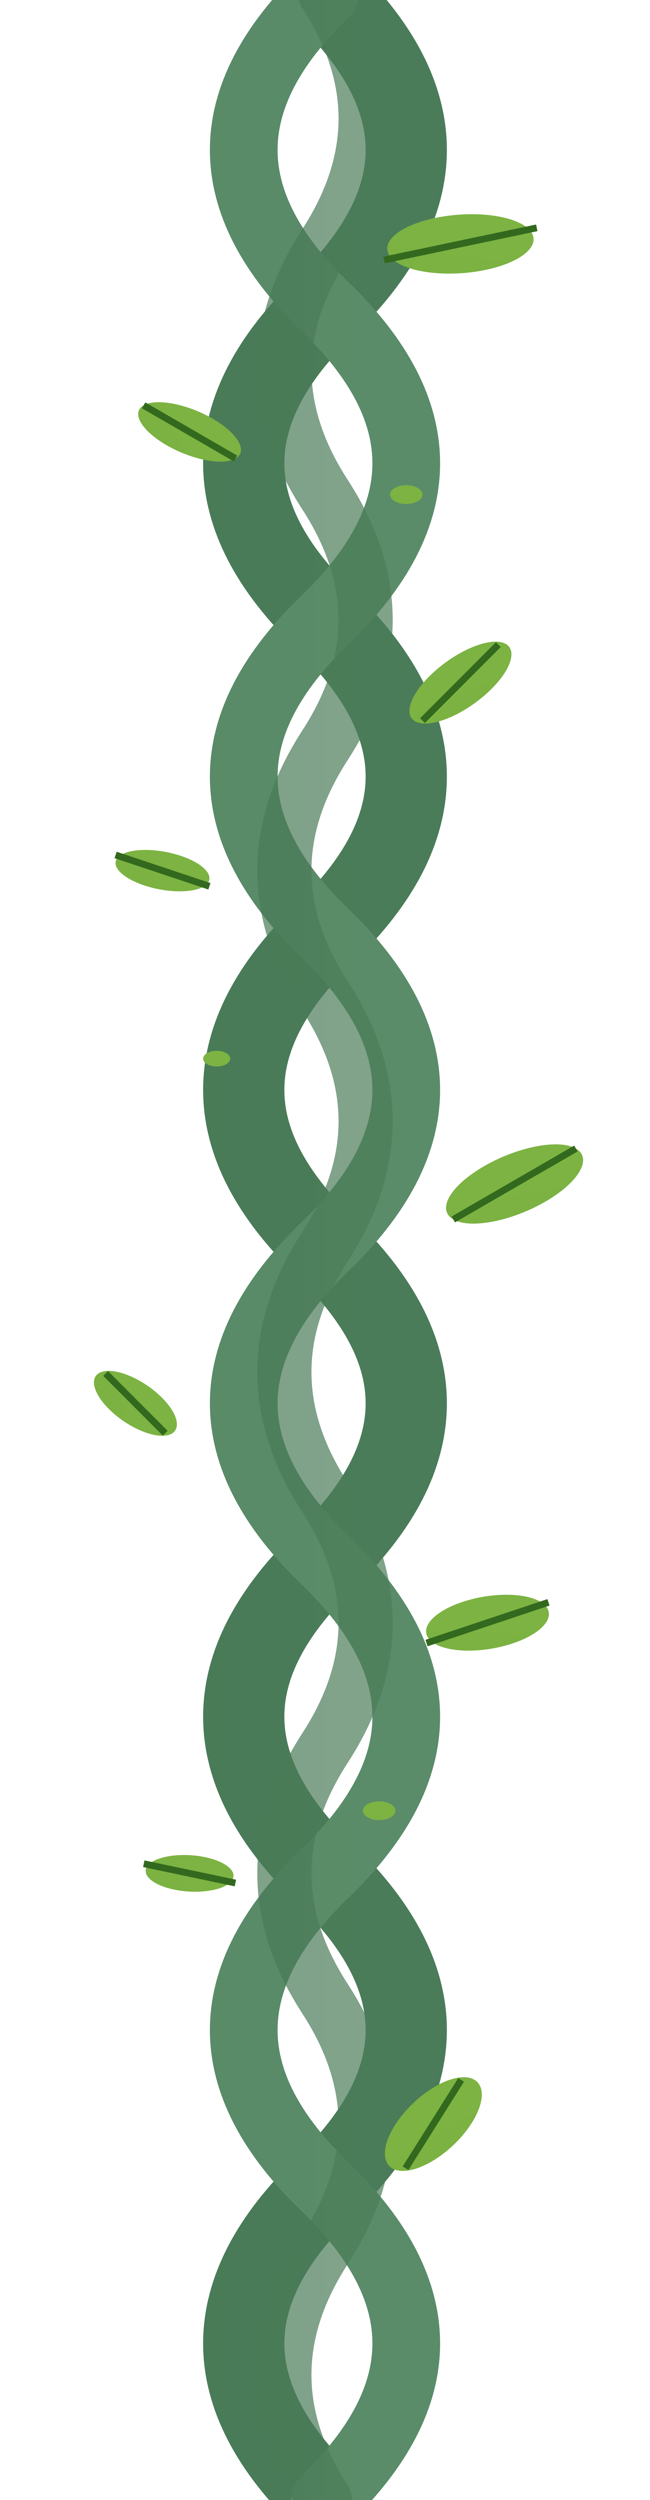 <svg width="96" height="369" viewBox="0 0 96 369" fill="none" xmlns="http://www.w3.org/2000/svg">
<g clip-path="url(#clip0_681_1103)" filter="url(#filter0_n_681_1103)">
<path d="M48 -1C64 14.417 64 29.833 48 45.25C32 60.667 32 76.083 48 91.5C64 106.917 64 122.333 48 137.75C32 153.167 32 168.583 48 184C64 199.417 64 214.833 48 230.25C32 245.667 32 261.083 48 276.5C64 291.917 64 307.333 48 322.75C32 338.167 32 353.583 48 369" stroke="url(#paint0_linear_681_1103)" stroke-width="12" stroke-linecap="round"/>
<path d="M48 -1C32 14.417 32 29.833 48 45.25C64 60.667 64 76.083 48 91.5C32 106.917 32 122.333 48 137.75C64 153.167 64 168.583 48 184C32 199.417 32 214.833 48 230.25C64 245.667 64 261.083 48 276.5C32 291.917 32 307.333 48 322.75C64 338.167 64 353.583 48 369" stroke="url(#paint1_linear_681_1103)" stroke-width="10" stroke-linecap="round"/>
<path opacity="0.7" d="M48 -1C56 11.333 56 23.667 48 36C40 48.333 40 60.667 48 73C56 85.333 56 97.667 48 110C40 122.333 40 134.667 48 147C56 159.333 56 171.667 48 184C40 196.333 40 208.667 48 221C56 233.333 56 245.667 48 258C40 270.333 40 282.667 48 295C56 307.333 56 319.667 48 332C40 344.333 40 356.667 48 369" stroke="url(#paint2_linear_681_1103)" stroke-width="8" stroke-linecap="round"/>
<path d="M57.658 37.899C59.383 40.081 65.412 40.999 71.123 39.951C76.835 38.902 80.067 36.283 78.342 34.101C76.617 31.919 70.588 31.001 64.876 32.049C59.165 33.098 55.933 35.717 57.658 37.899Z" fill="url(#paint3_linear_681_1103)"/>
<path d="M79.276 33.627L56.724 38.373" stroke="#33691E"/>
<path d="M21.212 59.826C19.337 60.909 20.857 63.545 24.606 65.712C28.355 67.88 32.914 68.758 34.788 67.675C36.663 66.591 35.143 63.955 31.394 61.788C27.645 59.62 23.087 58.742 21.212 59.826Z" fill="url(#paint4_linear_681_1103)"/>
<path d="M34.788 67.674L21.212 59.825" stroke="#33691E"/>
<path d="M61.73 106.647C64.038 107.381 68.717 105.336 72.18 102.079C75.643 98.823 76.579 95.587 74.271 94.853C71.963 94.119 67.284 96.164 63.821 99.421C60.358 102.678 59.422 105.913 61.73 106.647Z" fill="url(#paint5_linear_681_1103)"/>
<path d="M73.6 95.143L62.4 106.358" stroke="#33691E"/>
<path d="M17.508 126.453C16.162 127.706 17.979 129.638 21.564 130.768C25.15 131.899 29.147 131.799 30.492 130.546C31.838 129.293 30.021 127.361 26.436 126.231C22.85 125.101 18.853 125.2 17.508 126.453Z" fill="url(#paint6_linear_681_1103)"/>
<path d="M30.928 130.812L17.072 126.188" stroke="#33691E"/>
<path d="M66.949 179.982C69.448 181.427 75.527 180.256 80.525 177.366C85.524 174.476 87.55 170.962 85.051 169.517C82.552 168.072 76.473 169.244 71.474 172.133C66.476 175.023 64.45 178.537 66.949 179.982Z" fill="url(#paint7_linear_681_1103)"/>
<path d="M85.051 169.517L66.949 179.982" stroke="#33691E"/>
<path d="M15.045 202.475C13.056 203.107 13.662 205.701 16.398 208.268C19.135 210.836 22.966 212.406 24.955 211.775C26.944 211.143 26.339 208.549 23.602 205.981C20.866 203.413 17.035 201.843 15.045 202.475Z" fill="url(#paint8_linear_681_1103)"/>
<path d="M24.4 211.531L15.6 202.719" stroke="#33691E"/>
<path d="M63.592 242.149C65.468 243.895 70.754 244.125 75.398 242.662C80.042 241.199 82.286 238.598 80.409 236.852C78.532 235.106 73.246 234.876 68.602 236.339C63.958 237.802 61.715 240.403 63.592 242.149Z" fill="url(#paint9_linear_681_1103)"/>
<path d="M81.007 236.494L62.993 242.507" stroke="#33691E"/>
<path d="M21.813 275.364C20.738 276.723 22.636 278.333 26.053 278.96C29.47 279.588 33.112 278.995 34.187 277.636C35.262 276.277 33.364 274.666 29.947 274.039C26.53 273.411 22.888 274.005 21.813 275.364Z" fill="url(#paint10_linear_681_1103)"/>
<path d="M34.766 277.923L21.235 275.076" stroke="#33691E"/>
<path d="M58.793 320.352C61.505 320.867 66.035 318.217 68.911 314.433C71.787 310.649 71.919 307.163 69.207 306.648C66.494 306.133 61.964 308.784 59.089 312.568C56.213 316.352 56.08 319.837 58.793 320.352Z" fill="url(#paint11_linear_681_1103)"/>
<path d="M68.104 306.981L59.895 320.019" stroke="#33691E"/>
<path d="M57.6 73C57.6 73.766 58.674 74.387 60 74.387C61.325 74.387 62.4 73.766 62.4 73C62.4 72.234 61.325 71.612 60 71.612C58.674 71.612 57.6 72.234 57.6 73Z" fill="#7CB342"/>
<path d="M30 156.25C30 156.889 30.895 157.406 32 157.406C33.105 157.406 34 156.889 34 156.25C34 155.611 33.105 155.094 32 155.094C30.895 155.094 30 155.611 30 156.25Z" fill="#7CB342"/>
<path d="M53.6 267.25C53.6 268.016 54.674 268.637 56 268.637C57.325 268.637 58.4 268.016 58.4 267.25C58.4 266.484 57.325 265.862 56 265.862C54.674 265.862 53.6 266.484 53.6 267.25Z" fill="#7CB342"/>
</g>
<defs>
<filter id="filter0_n_681_1103" x="0" y="-1" width="96" height="370" filterUnits="userSpaceOnUse" color-interpolation-filters="sRGB">
<feFlood flood-opacity="0" result="BackgroundImageFix"/>
<feBlend mode="normal" in="SourceGraphic" in2="BackgroundImageFix" result="shape"/>
<feTurbulence type="fractalNoise" baseFrequency="1.25 1.25" stitchTiles="stitch" numOctaves="3" result="noise" seed="8287" />
<feColorMatrix in="noise" type="luminanceToAlpha" result="alphaNoise" />
<feComponentTransfer in="alphaNoise" result="coloredNoise1">
<feFuncA type="discrete" tableValues="1 1 1 1 1 1 1 1 1 1 1 1 1 1 1 1 1 1 1 1 1 1 1 1 1 1 1 1 1 1 1 1 1 1 1 1 1 1 1 1 1 1 1 1 1 1 1 1 1 1 1 0 0 0 0 0 0 0 0 0 0 0 0 0 0 0 0 0 0 0 0 0 0 0 0 0 0 0 0 0 0 0 0 0 0 0 0 0 0 0 0 0 0 0 0 0 0 0 0 0 "/>
</feComponentTransfer>
<feComposite operator="in" in2="shape" in="coloredNoise1" result="noise1Clipped" />
<feFlood flood-color="rgba(0, 0, 0, 0.25)" result="color1Flood" />
<feComposite operator="in" in2="noise1Clipped" in="color1Flood" result="color1" />
<feMerge result="effect1_noise_681_1103">
<feMergeNode in="shape" />
<feMergeNode in="color1" />
</feMerge>
</filter>
<linearGradient id="paint0_linear_681_1103" x1="60" y1="-1" x2="-2340" y2="-1" gradientUnits="userSpaceOnUse">
<stop stop-color="#4A7C59"/>
<stop offset="0.5" stop-color="#2D5016"/>
<stop offset="1" stop-color="#1A3009"/>
</linearGradient>
<linearGradient id="paint1_linear_681_1103" x1="60" y1="-1" x2="-2340" y2="-1" gradientUnits="userSpaceOnUse">
<stop stop-color="#5A8C69"/>
<stop offset="0.5" stop-color="#3D6026"/>
<stop offset="1" stop-color="#2A4019"/>
</linearGradient>
<linearGradient id="paint2_linear_681_1103" x1="54" y1="-1" x2="-1146" y2="-1" gradientUnits="userSpaceOnUse">
<stop stop-color="#4A7C59"/>
<stop offset="0.5" stop-color="#2D5016"/>
<stop offset="1" stop-color="#1A3009"/>
</linearGradient>
<linearGradient id="paint3_linear_681_1103" x1="75.218" y1="30.15" x2="-131.77" y2="1388.52" gradientUnits="userSpaceOnUse">
<stop stop-color="#7CB342"/>
<stop offset="0.5" stop-color="#558B2F"/>
<stop offset="1" stop-color="#33691E"/>
</linearGradient>
<linearGradient id="paint4_linear_681_1103" x1="38.183" y1="65.712" x2="-1320.37" y2="849.023" gradientUnits="userSpaceOnUse">
<stop stop-color="#7CB342"/>
<stop offset="0.5" stop-color="#558B2F"/>
<stop offset="1" stop-color="#33691E"/>
</linearGradient>
<linearGradient id="paint5_linear_681_1103" x1="70.091" y1="93.524" x2="533.403" y2="1153.46" gradientUnits="userSpaceOnUse">
<stop stop-color="#7CB342"/>
<stop offset="0.5" stop-color="#558B2F"/>
<stop offset="1" stop-color="#33691E"/>
</linearGradient>
<linearGradient id="paint6_linear_681_1103" x1="32.928" y1="128.277" x2="-937.17" y2="1040.26" gradientUnits="userSpaceOnUse">
<stop stop-color="#7CB342"/>
<stop offset="0.5" stop-color="#558B2F"/>
<stop offset="1" stop-color="#33691E"/>
</linearGradient>
<linearGradient id="paint7_linear_681_1103" x1="80.525" y1="166.901" x2="339.794" y2="1512.3" gradientUnits="userSpaceOnUse">
<stop stop-color="#7CB342"/>
<stop offset="0.5" stop-color="#558B2F"/>
<stop offset="1" stop-color="#33691E"/>
</linearGradient>
<linearGradient id="paint8_linear_681_1103" x1="28.557" y1="210.631" x2="-1439.09" y2="553.309" gradientUnits="userSpaceOnUse">
<stop stop-color="#7CB342"/>
<stop offset="0.5" stop-color="#558B2F"/>
<stop offset="1" stop-color="#33691E"/>
</linearGradient>
<linearGradient id="paint9_linear_681_1103" x1="77.011" y1="233.69" x2="24.726" y2="1436.97" gradientUnits="userSpaceOnUse">
<stop stop-color="#7CB342"/>
<stop offset="0.5" stop-color="#558B2F"/>
<stop offset="1" stop-color="#33691E"/>
</linearGradient>
<linearGradient id="paint10_linear_681_1103" x1="36.134" y1="275.175" x2="-775.3" y2="1231.75" gradientUnits="userSpaceOnUse">
<stop stop-color="#7CB342"/>
<stop offset="0.5" stop-color="#558B2F"/>
<stop offset="1" stop-color="#33691E"/>
</linearGradient>
<linearGradient id="paint11_linear_681_1103" x1="64.295" y1="305.716" x2="727.812" y2="1439.87" gradientUnits="userSpaceOnUse">
<stop stop-color="#7CB342"/>
<stop offset="0.5" stop-color="#558B2F"/>
<stop offset="1" stop-color="#33691E"/>
</linearGradient>
<clipPath id="clip0_681_1103">
<rect width="370" height="96" fill="white" transform="matrix(0 1 -1 0 96 -1)"/>
</clipPath>
</defs>
</svg>
